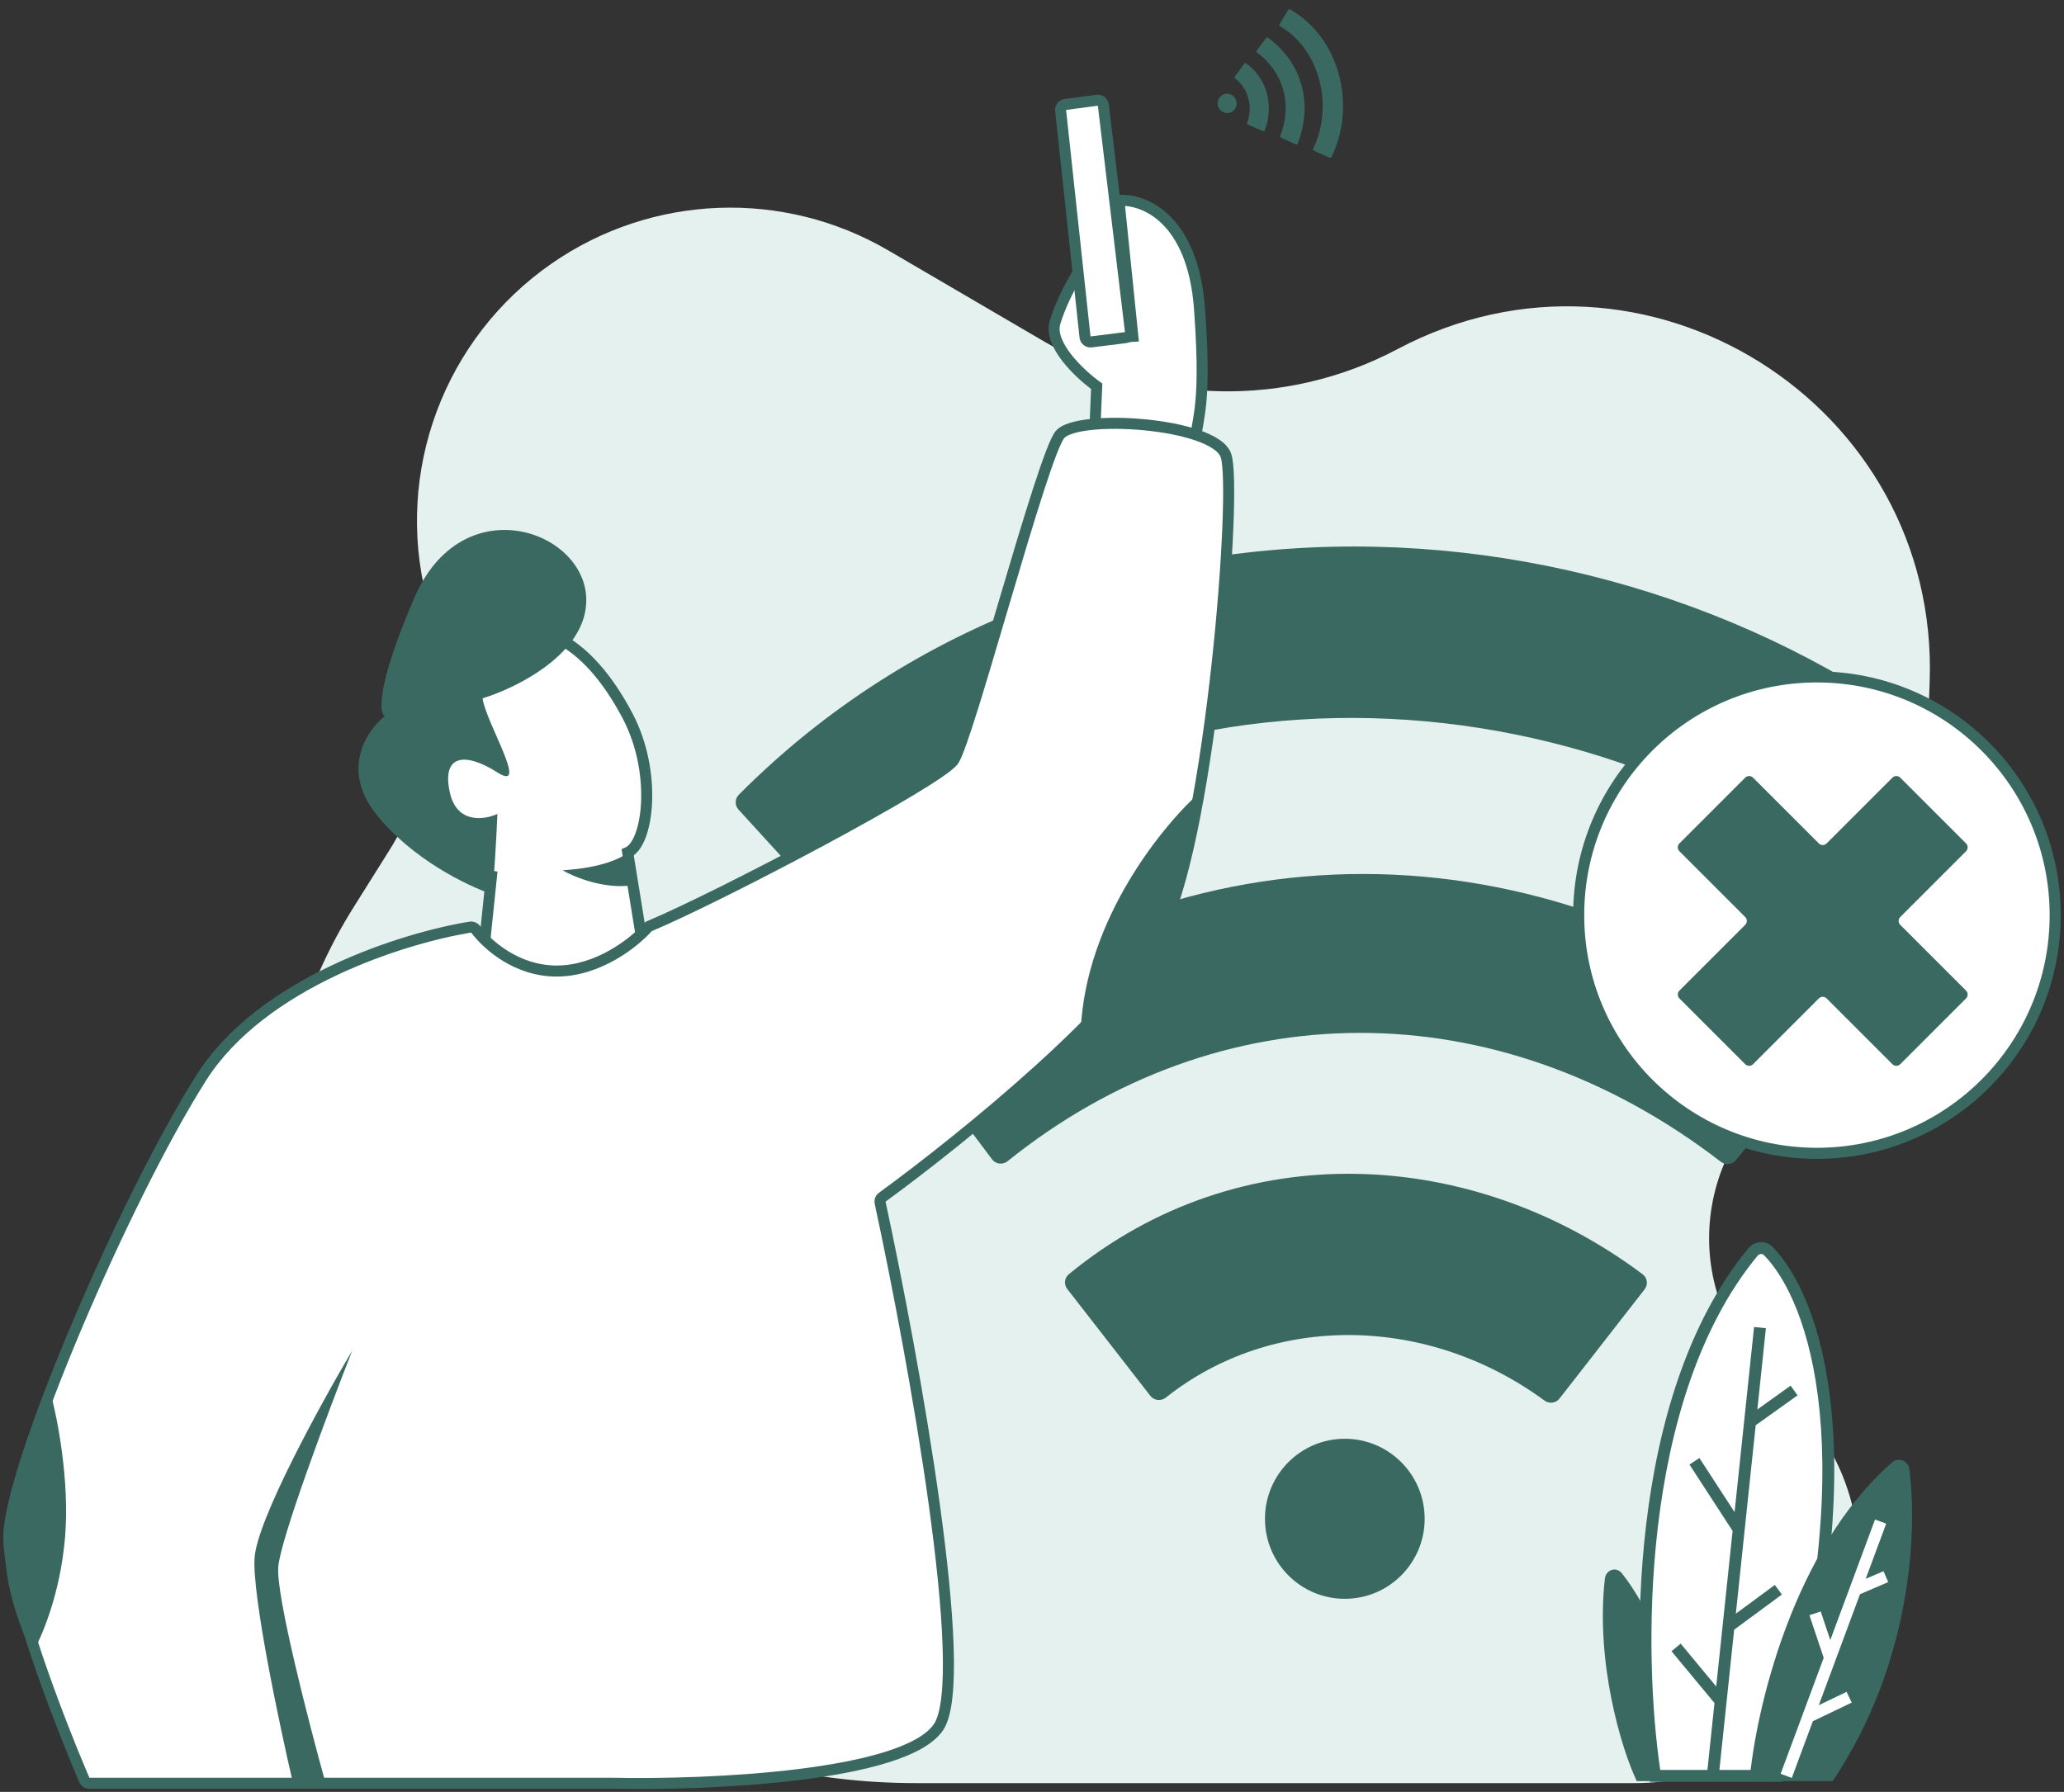 <svg width="395" height="343" viewBox="0 0 395 343" fill="none" xmlns="http://www.w3.org/2000/svg">
<rect x="0" y="0" width="395" height="343" fill="#333333" stroke="none"/>
<path d="M175.264 341.317H233.295H312.96C319.411 341.317 325.778 339.858 331.585 337.049C357.877 324.331 363.967 289.589 343.568 268.689L337.457 262.427C320.148 244.693 325.196 215.233 347.422 204.272C359.439 198.346 367.236 186.308 367.73 172.921L369.289 130.664C371.259 77.272 314.657 41.791 267.449 66.826C246.217 78.085 220.668 77.556 199.921 65.426L170.017 47.943C149.897 36.18 124.783 37.141 105.622 50.408C85.019 64.672 75.464 90.244 81.664 114.522L81.872 115.334C86.001 131.503 83.352 148.655 74.489 162.796C72.272 166.333 69.991 169.969 67.701 173.613C49.622 202.388 47.682 239.217 64.696 268.634C68.129 274.57 71.707 280.664 75.369 286.787C96.245 321.699 134.581 341.317 175.264 341.317Z" fill="#E4F1EF"/>
<path fill-rule="evenodd" clip-rule="evenodd" d="M159.695 175.085C160.49 175.955 161.854 175.968 162.689 175.137C216.342 121.75 308.768 127.506 362.719 176.896C363.594 177.697 364.962 177.611 365.714 176.693L383.481 155.011C384.165 154.175 384.088 152.948 383.295 152.216C318.888 92.733 208.221 84.905 141.384 152.135C140.617 152.906 140.592 154.154 141.325 154.958L159.695 175.085ZM332.21 222.08C331.502 222.946 330.227 223.076 329.341 222.394C286.396 189.284 233.302 189.718 192.82 222.276C191.908 223.009 190.564 222.858 189.861 221.922L174.637 201.65C173.979 200.773 174.129 199.524 174.979 198.833C227.015 156.557 294.653 157.025 348.528 198.789C349.434 199.491 349.581 200.812 348.855 201.7L332.21 222.08ZM220.15 267.186C220.868 268.109 222.206 268.24 223.121 267.514C243.753 251.141 273.396 251.798 295.563 268.083C296.474 268.752 297.758 268.598 298.453 267.705L314.741 246.797C315.438 245.902 315.279 244.605 314.373 243.925C282.087 219.704 237.454 216.871 204.544 243.909C203.696 244.606 203.567 245.858 204.241 246.725L220.15 267.186ZM257.365 306.038C265.804 306.038 272.645 299.18 272.645 290.721C272.645 282.261 265.804 275.403 257.365 275.403C248.926 275.403 242.085 282.261 242.085 290.721C242.085 299.18 248.926 306.038 257.365 306.038Z" fill="#396961"/>
<path fill-rule="evenodd" clip-rule="evenodd" d="M244.861 4.663C244.788 4.783 244.831 4.944 244.953 5.015C252.809 9.587 255.175 20.585 251.297 28.476C251.234 28.604 251.288 28.761 251.418 28.82L254.476 30.206C254.594 30.259 254.732 30.211 254.79 30.095C259.479 20.658 256.753 7.459 246.884 1.787C246.771 1.722 246.628 1.759 246.56 1.87L244.861 4.663ZM245.136 26.35C245.013 26.294 244.957 26.149 245.006 26.024C247.384 19.941 245.597 13.743 240.553 10.046C240.439 9.963 240.412 9.801 240.496 9.689L242.315 7.26C242.393 7.155 242.541 7.132 242.648 7.21C249.181 11.948 251.34 19.877 248.331 27.515C248.28 27.643 248.134 27.703 248.009 27.646L245.136 26.35ZM236.315 14.679C236.233 14.792 236.262 14.953 236.375 15.037C238.921 16.928 239.816 20.417 238.68 23.531C238.634 23.659 238.693 23.805 238.818 23.858L241.74 25.095C241.865 25.148 242.008 25.088 242.056 24.96C243.767 20.409 242.631 15.096 238.464 12.109C238.357 12.032 238.21 12.057 238.133 12.164L236.315 14.679ZM233.094 20.275C233.37 21.262 234.377 21.843 235.344 21.573C236.31 21.303 236.87 20.283 236.594 19.296C236.318 18.308 235.311 17.727 234.344 17.997C233.377 18.268 232.818 19.287 233.094 20.275Z" fill="#396961"/>
<path d="M94.057 167.716L92.356 184.171C94.056 186.819 99.384 192.115 107.091 192.115C114.798 192.115 121.259 186.819 123.526 184.171L120.126 163.176C124.093 161.474 125.793 147.856 120.126 137.074C112.526 122.617 101.989 116.078 88.955 122.889C79.181 127.996 76.487 140.479 78.755 148.99C81.349 158.729 89.523 166.959 94.057 167.716Z" fill="white"/>
<path fill-rule="evenodd" clip-rule="evenodd" d="M106.109 122.953C101.239 120.533 95.704 120.554 89.443 123.825C84.848 126.226 81.885 130.376 80.34 134.998C78.792 139.631 78.696 144.668 79.774 148.718C81.022 153.404 83.625 157.755 86.474 161.027C87.896 162.66 89.364 164.005 90.73 164.979C92.114 165.966 93.322 166.522 94.23 166.673L95.209 166.836L93.445 183.9C95.224 186.448 100.148 191.058 107.091 191.058C110.705 191.058 114.065 189.815 116.821 188.221C119.323 186.774 121.274 185.069 122.404 183.844L118.952 162.53L119.71 162.205C120.292 161.955 121.006 161.136 121.607 159.526C122.187 157.972 122.581 155.888 122.684 153.485C122.89 148.677 121.926 142.768 119.192 137.567C115.442 130.434 111.041 125.404 106.109 122.953ZM107.047 121.06C112.541 123.79 117.209 129.258 121.059 136.582C123.993 142.162 125.012 148.452 124.793 153.575C124.683 156.137 124.262 158.451 123.585 160.266C123.051 161.696 122.299 162.97 121.283 163.719L124.646 184.486L124.327 184.859C123.116 186.273 120.842 188.336 117.876 190.051C114.908 191.768 111.184 193.172 107.091 193.172C98.902 193.172 93.285 187.572 91.468 184.743L91.268 184.431L92.913 168.517C91.822 168.162 90.661 167.525 89.506 166.701C87.983 165.615 86.395 164.152 84.883 162.416C81.863 158.948 79.081 154.316 77.735 149.263C76.546 144.801 76.663 139.341 78.338 134.328C80.017 129.304 83.288 124.658 88.466 121.952C95.239 118.413 101.49 118.298 107.047 121.06Z" fill="#396961"/>
<path d="M209.881 73.939L209.35 86.682L228.494 88.275C228.494 79.78 231.152 80.842 229.557 59.072C228.281 41.656 218.745 38.01 214.136 38.364L216.795 64.382L208.287 64.913L206.691 51.638C205.628 53.231 203.181 57.479 201.905 61.727C200.629 65.975 206.691 71.638 209.881 73.939Z" fill="white"/>
<path fill-rule="evenodd" clip-rule="evenodd" d="M215.305 39.418L217.957 65.368L207.358 66.029L206.013 54.841C204.944 56.804 203.699 59.425 202.916 62.031C202.684 62.8 202.764 63.703 203.152 64.73C203.539 65.759 204.209 66.842 205.048 67.91C206.726 70.047 208.959 71.972 210.498 73.082L210.96 73.414L210.446 85.713L227.455 87.129C227.528 84.745 227.822 83.067 228.13 81.314C228.285 80.432 228.443 79.531 228.577 78.513C229.03 75.093 229.299 69.995 228.505 59.149C227.88 50.627 225.249 45.63 222.36 42.811C219.939 40.449 217.282 39.559 215.305 39.418ZM223.833 41.298C227.183 44.567 229.958 50.101 230.61 58.995C231.41 69.919 231.148 75.174 230.67 78.79C230.514 79.967 230.344 80.935 230.183 81.844C229.842 83.779 229.549 85.444 229.549 88.275V89.423L208.253 87.651L208.803 74.456C207.188 73.234 205.056 71.34 203.388 69.216C202.472 68.05 201.667 66.776 201.177 65.477C200.687 64.176 200.487 62.777 200.894 61.422C202.211 57.041 204.715 52.696 205.814 51.051L207.399 48.678L209.215 63.796L215.633 63.395L212.976 37.393L214.055 37.31C216.659 37.111 220.494 38.039 223.833 41.298Z" fill="#396961"/>
<path d="M202.975 21.157L207.646 64.51C207.709 65.097 208.24 65.519 208.825 65.446L215.423 64.626C215.999 64.554 216.41 64.029 216.341 63.451L211.152 20.111C211.082 19.527 210.549 19.112 209.966 19.189L203.886 19.995C203.318 20.071 202.914 20.586 202.975 21.157Z" fill="white"/>
<path fill-rule="evenodd" clip-rule="evenodd" d="M209.827 18.142C210.993 17.987 212.06 18.816 212.2 19.985L217.389 63.325C217.527 64.481 216.706 65.531 215.553 65.674L208.955 66.495C207.785 66.64 206.723 65.797 206.597 64.624L201.926 21.27C201.803 20.129 202.611 19.099 203.747 18.948L209.827 18.142ZM210.104 20.237L204.024 21.043L204.024 21.043L208.695 64.397L215.293 63.577L210.104 20.237Z" fill="#396961"/>
<path d="M106.523 185.873C114.511 185.873 121.34 180.437 123.929 177.546C124.038 177.424 124.158 177.334 124.308 177.271C138.132 171.455 179.644 149.537 182.463 145.586C185.296 141.614 199.464 87.14 202.865 83.168C206.265 79.196 232.334 80.899 234.601 87.14C236.867 93.382 231.767 158.069 222.7 177.362C215.532 192.613 184.164 217.984 168.84 229.168C168.502 229.415 168.349 229.814 168.437 230.223C174.882 260.164 185.93 321.105 179.629 330.568C173.282 340.1 135.425 341.727 117.29 341.349H17.108C16.687 341.349 16.311 341.108 16.145 340.721C11.152 329.092 1.68 304.504 1.68 294.252C1.68 281.201 23.782 229.565 38.517 206.301C50.103 188.007 77.24 179.544 90.003 177.464C90.407 177.398 90.797 177.581 91.043 177.909C93.261 180.868 98.859 185.873 106.523 185.873Z" fill="white"/>
<path fill-rule="evenodd" clip-rule="evenodd" d="M233.318 84.14C234.347 84.839 235.203 85.706 235.592 86.779C235.781 87.298 235.903 88.025 235.99 88.861C236.079 89.72 236.137 90.774 236.167 91.992C236.228 94.428 236.178 97.567 236.027 101.202C235.725 108.473 235.014 117.771 233.95 127.472C232.885 137.173 231.464 147.293 229.739 156.204C228.019 165.09 225.981 172.861 223.654 177.812C221.797 181.763 218.412 186.299 214.202 191.021C209.981 195.757 204.88 200.735 199.536 205.574C188.854 215.247 177.157 224.405 169.472 230.015C172.697 245.001 177.074 267.741 179.858 287.93C181.25 298.025 182.247 307.506 182.5 315.072C182.626 318.853 182.567 322.182 182.271 324.882C181.979 327.54 181.444 329.746 180.507 331.154C179.589 332.533 178.151 333.701 176.394 334.702C174.63 335.707 172.484 336.578 170.078 337.335C165.266 338.85 159.301 339.944 153.01 340.724C140.426 342.282 126.381 342.595 117.279 342.405H17.108C16.279 342.405 15.513 341.926 15.175 341.138C12.67 335.304 9.043 326.223 6.04 317.308C4.539 312.851 3.189 308.423 2.214 304.455C1.242 300.506 0.625 296.946 0.625 294.252C0.625 290.798 2.063 284.973 4.361 277.947C6.675 270.871 9.91 262.437 13.601 253.695C20.979 236.222 30.214 217.437 37.626 205.735C43.57 196.349 53.453 189.55 63.367 184.847C73.293 180.138 83.365 177.475 89.833 176.421C90.673 176.284 91.436 176.673 91.887 177.275C93.995 180.088 99.316 184.816 106.523 184.816C110.28 184.816 113.805 183.536 116.73 181.874C119.656 180.212 121.922 178.204 123.143 176.84C123.344 176.616 123.589 176.427 123.899 176.297C130.762 173.409 144.559 166.496 157.013 159.798C163.235 156.452 169.104 153.168 173.589 150.479C175.832 149.133 177.717 147.943 179.122 146.973C179.826 146.487 180.397 146.065 180.828 145.711C181.278 145.342 181.514 145.098 181.604 144.971C181.706 144.828 181.889 144.48 182.149 143.863C182.398 143.272 182.689 142.502 183.019 141.573C183.677 139.715 184.471 137.262 185.36 134.402C186.876 129.522 188.657 123.494 190.49 117.288C190.805 116.221 191.122 115.149 191.439 114.077C193.599 106.773 195.781 99.455 197.637 93.713C198.564 90.843 199.414 88.353 200.142 86.45C200.506 85.499 200.845 84.681 201.152 84.029C201.446 83.404 201.751 82.846 202.063 82.481C202.688 81.751 203.706 81.27 204.801 80.933C205.933 80.584 207.313 80.339 208.832 80.184C211.874 79.874 215.594 79.913 219.261 80.272C222.924 80.632 226.589 81.318 229.509 82.329C230.967 82.835 232.278 83.434 233.318 84.14ZM205.422 82.953C204.432 83.258 203.891 83.593 203.666 83.856C203.553 83.988 203.349 84.32 203.061 84.931C202.785 85.516 202.468 86.279 202.113 87.206C201.405 89.057 200.568 91.506 199.645 94.364C197.799 100.076 195.624 107.37 193.463 114.677C193.147 115.747 192.83 116.818 192.515 117.884C190.683 124.089 188.897 130.134 187.376 135.03C186.484 137.897 185.68 140.382 185.008 142.279C184.672 143.227 184.365 144.039 184.094 144.684C183.833 145.304 183.573 145.847 183.322 146.2C183.06 146.567 182.64 146.957 182.166 147.346C181.673 147.751 181.05 148.21 180.321 148.713C178.862 149.72 176.934 150.936 174.673 152.292C170.149 155.005 164.248 158.306 158.012 161.66C145.553 168.361 131.686 175.312 124.723 178.242C124.721 178.244 124.718 178.247 124.715 178.251C123.347 179.778 120.904 181.934 117.771 183.713C114.638 185.492 110.753 186.93 106.523 186.93C98.401 186.93 92.526 181.649 90.199 178.544C90.183 178.523 90.169 178.513 90.162 178.509C83.867 179.536 73.994 182.144 64.27 186.757C54.529 191.379 45.05 197.959 39.408 206.866C32.085 218.429 22.902 237.094 15.545 254.518C11.869 263.225 8.657 271.601 6.367 278.604C4.06 285.657 2.736 291.18 2.736 294.252C2.736 296.684 3.302 300.043 4.263 303.95C5.22 307.84 6.55 312.208 8.04 316.633C11.019 325.476 14.622 334.497 17.109 340.292H117.301L117.312 340.292C126.346 340.481 140.291 340.169 152.751 338.626C158.984 337.854 164.807 336.779 169.445 335.319C171.763 334.589 173.758 333.772 175.35 332.865C176.949 331.954 178.082 330.985 178.751 329.981C179.389 329.023 179.887 327.255 180.172 324.652C180.453 322.091 180.514 318.873 180.39 315.142C180.141 307.684 179.155 298.285 177.767 288.219C174.992 268.093 170.624 245.4 167.405 230.446C167.228 229.625 167.545 228.806 168.218 228.314C175.857 222.739 187.5 213.623 198.12 204.006C203.431 199.198 208.473 194.274 212.628 189.614C216.794 184.94 220.018 180.585 221.745 176.912C223.952 172.216 225.951 164.666 227.667 155.802C229.378 146.964 230.791 136.904 231.851 127.242C232.912 117.579 233.618 108.33 233.918 101.114C234.068 97.504 234.116 94.416 234.057 92.044C234.027 90.858 233.971 89.863 233.89 89.079C233.807 88.273 233.704 87.763 233.609 87.501C233.432 87.014 232.977 86.463 232.133 85.889C231.3 85.323 230.176 84.797 228.819 84.327C226.107 83.387 222.617 82.726 219.055 82.376C215.496 82.027 211.919 81.994 209.046 82.287C207.607 82.433 206.375 82.659 205.422 82.953Z" fill="#396961"/>
<path d="M48.717 298.224C48.264 305.487 53.44 330 56.084 341.349H62.319C59.108 329.811 52.798 305.374 53.252 299.926C53.705 294.479 62.886 270.042 67.419 258.504C61.374 268.718 49.17 290.961 48.717 298.224Z" fill="#396961"/>
<path d="M206.832 197.222C207.738 175.886 222.7 157.691 230.067 151.26C228.745 156.934 225.42 170.099 222.7 177.362C219.979 184.625 210.987 193.628 206.832 197.222Z" fill="#396961"/>
<path d="M12.449 294.252C13.356 283.357 10.938 271.177 9.615 266.448C7.159 272.312 2.021 286.081 1.115 294.252C0.208 302.423 4.137 312.41 6.215 316.382C7.915 313.545 11.542 305.147 12.449 294.252Z" fill="#396961"/>
<path d="M95.189 155.799C95 160.338 94.509 169.758 94.055 171.12C89.522 169.607 78.754 164.424 71.954 155.799C65.153 147.174 70.254 139.722 73.654 137.074C72.521 136.506 72.067 131.173 79.321 114.377C88.389 93.382 111.624 101.326 112.191 114.377C112.644 124.817 99.156 131.589 92.356 133.669C92.922 138.209 101.423 151.827 95.189 147.855C88.955 143.883 84.421 144.45 86.121 151.827C87.481 157.728 92.733 156.934 95.189 155.799Z" fill="#396961"/>
<path d="M107.656 166.581C115.364 166.127 119.179 164.122 120.124 163.176L121.257 169.418C115.817 170.326 109.923 167.905 107.656 166.581Z" fill="#396961"/>
<path d="M307.134 302.198C305.327 318.29 310.296 334.747 313.235 340.934H322.77C322.433 321.428 315.499 307.604 310.406 301.174C309.316 299.797 307.331 300.453 307.134 302.198Z" fill="#396961"/>
<path d="M335.451 239.673C312.369 267.724 313.304 317.943 316.75 339.93H340.334C358.13 278.592 347.266 248.443 338.396 239.461C337.559 238.613 336.208 238.753 335.451 239.673Z" fill="white"/>
<path fill-rule="evenodd" clip-rule="evenodd" d="M337.586 240.261C337.28 239.951 336.711 239.933 336.33 240.396C324.99 254.177 319.493 273.491 317.283 292.209C315.139 310.366 316.105 327.816 317.728 338.792H339.478C348.14 308.639 349.801 286.178 348.232 270.173C346.647 253.995 341.773 244.5 337.586 240.261ZM334.573 238.95C335.705 237.573 337.837 237.276 339.205 238.661C343.889 243.404 348.882 253.474 350.497 269.951C352.115 286.456 350.355 309.476 341.427 340.247L341.189 341.068H315.776L315.625 340.107C313.888 329.021 312.788 310.865 315.022 291.942C317.254 273.04 322.831 253.219 334.573 238.95Z" fill="#396961"/>
<path d="M362.057 279.959C343.073 296.585 335.982 327.465 334.813 340.934H350.735C365.77 318.468 366.968 293.495 365.407 281.218C365.197 279.569 363.308 278.864 362.057 279.959Z" fill="#396961"/>
<path fill-rule="evenodd" clip-rule="evenodd" d="M336.315 269.791L337.951 254.243L335.688 254.005L331.957 289.449L325.229 279.095L323.321 280.335L331.578 293.044L328.444 322.823L321.638 314.616L319.886 316.069L328.111 325.987L326.656 339.811L328.919 340.05L331.877 311.947L341.007 305.219L339.657 303.387L332.2 308.882L335.996 272.817L344.005 267.093L342.681 265.241L336.315 269.791Z" fill="#396961"/>
<path fill-rule="evenodd" clip-rule="evenodd" d="M357.052 302.21L360.971 291.652L358.837 290.86L350.274 313.933L348.438 308.457L346.28 309.181L349.013 317.33L340.772 339.534L342.906 340.326L346.936 329.467L354.374 325.903L353.39 323.85L348.076 326.397L355.959 305.156L361.356 302.84L360.459 300.748L357.052 302.21Z" fill="white"/>
<path d="M393.315 175.168C393.315 200.351 372.9 220.766 347.717 220.766C322.534 220.766 302.119 200.351 302.119 175.168C302.119 149.985 322.534 129.57 347.717 129.57C372.9 129.57 393.315 149.985 393.315 175.168Z" fill="white"/>
<path fill-rule="evenodd" clip-rule="evenodd" d="M347.717 130.631C323.119 130.631 303.179 150.571 303.179 175.168C303.179 199.765 323.119 219.705 347.717 219.705C372.314 219.705 392.254 199.765 392.254 175.168C392.254 150.571 372.314 130.631 347.717 130.631ZM301.059 175.168C301.059 149.399 321.948 128.51 347.717 128.51C373.485 128.51 394.375 149.399 394.375 175.168C394.375 200.937 373.485 221.826 347.717 221.826C321.948 221.826 301.059 200.937 301.059 175.168Z" fill="#396961"/>
<path fill-rule="evenodd" clip-rule="evenodd" d="M333.99 175.531C334.404 175.945 334.404 176.617 333.989 177.031L321.403 189.618C320.988 190.032 320.988 190.703 321.403 191.117L333.99 203.705C334.404 204.119 335.076 204.119 335.49 203.705L348.077 191.118C348.491 190.704 349.162 190.704 349.576 191.118L362.163 203.705C362.577 204.119 363.249 204.119 363.663 203.705L376.25 191.117C376.664 190.703 376.664 190.032 376.25 189.618L363.663 177.031C363.249 176.617 363.249 175.945 363.663 175.531L376.251 162.943C376.666 162.529 376.666 161.858 376.251 161.443L363.664 148.856C363.25 148.442 362.578 148.442 362.164 148.856L349.576 161.444C349.162 161.858 348.491 161.858 348.077 161.444L335.489 148.856C335.075 148.442 334.403 148.442 333.989 148.856L321.402 161.444C320.987 161.858 320.987 162.529 321.402 162.943L333.99 175.531Z" fill="#396961"/>
</svg>

